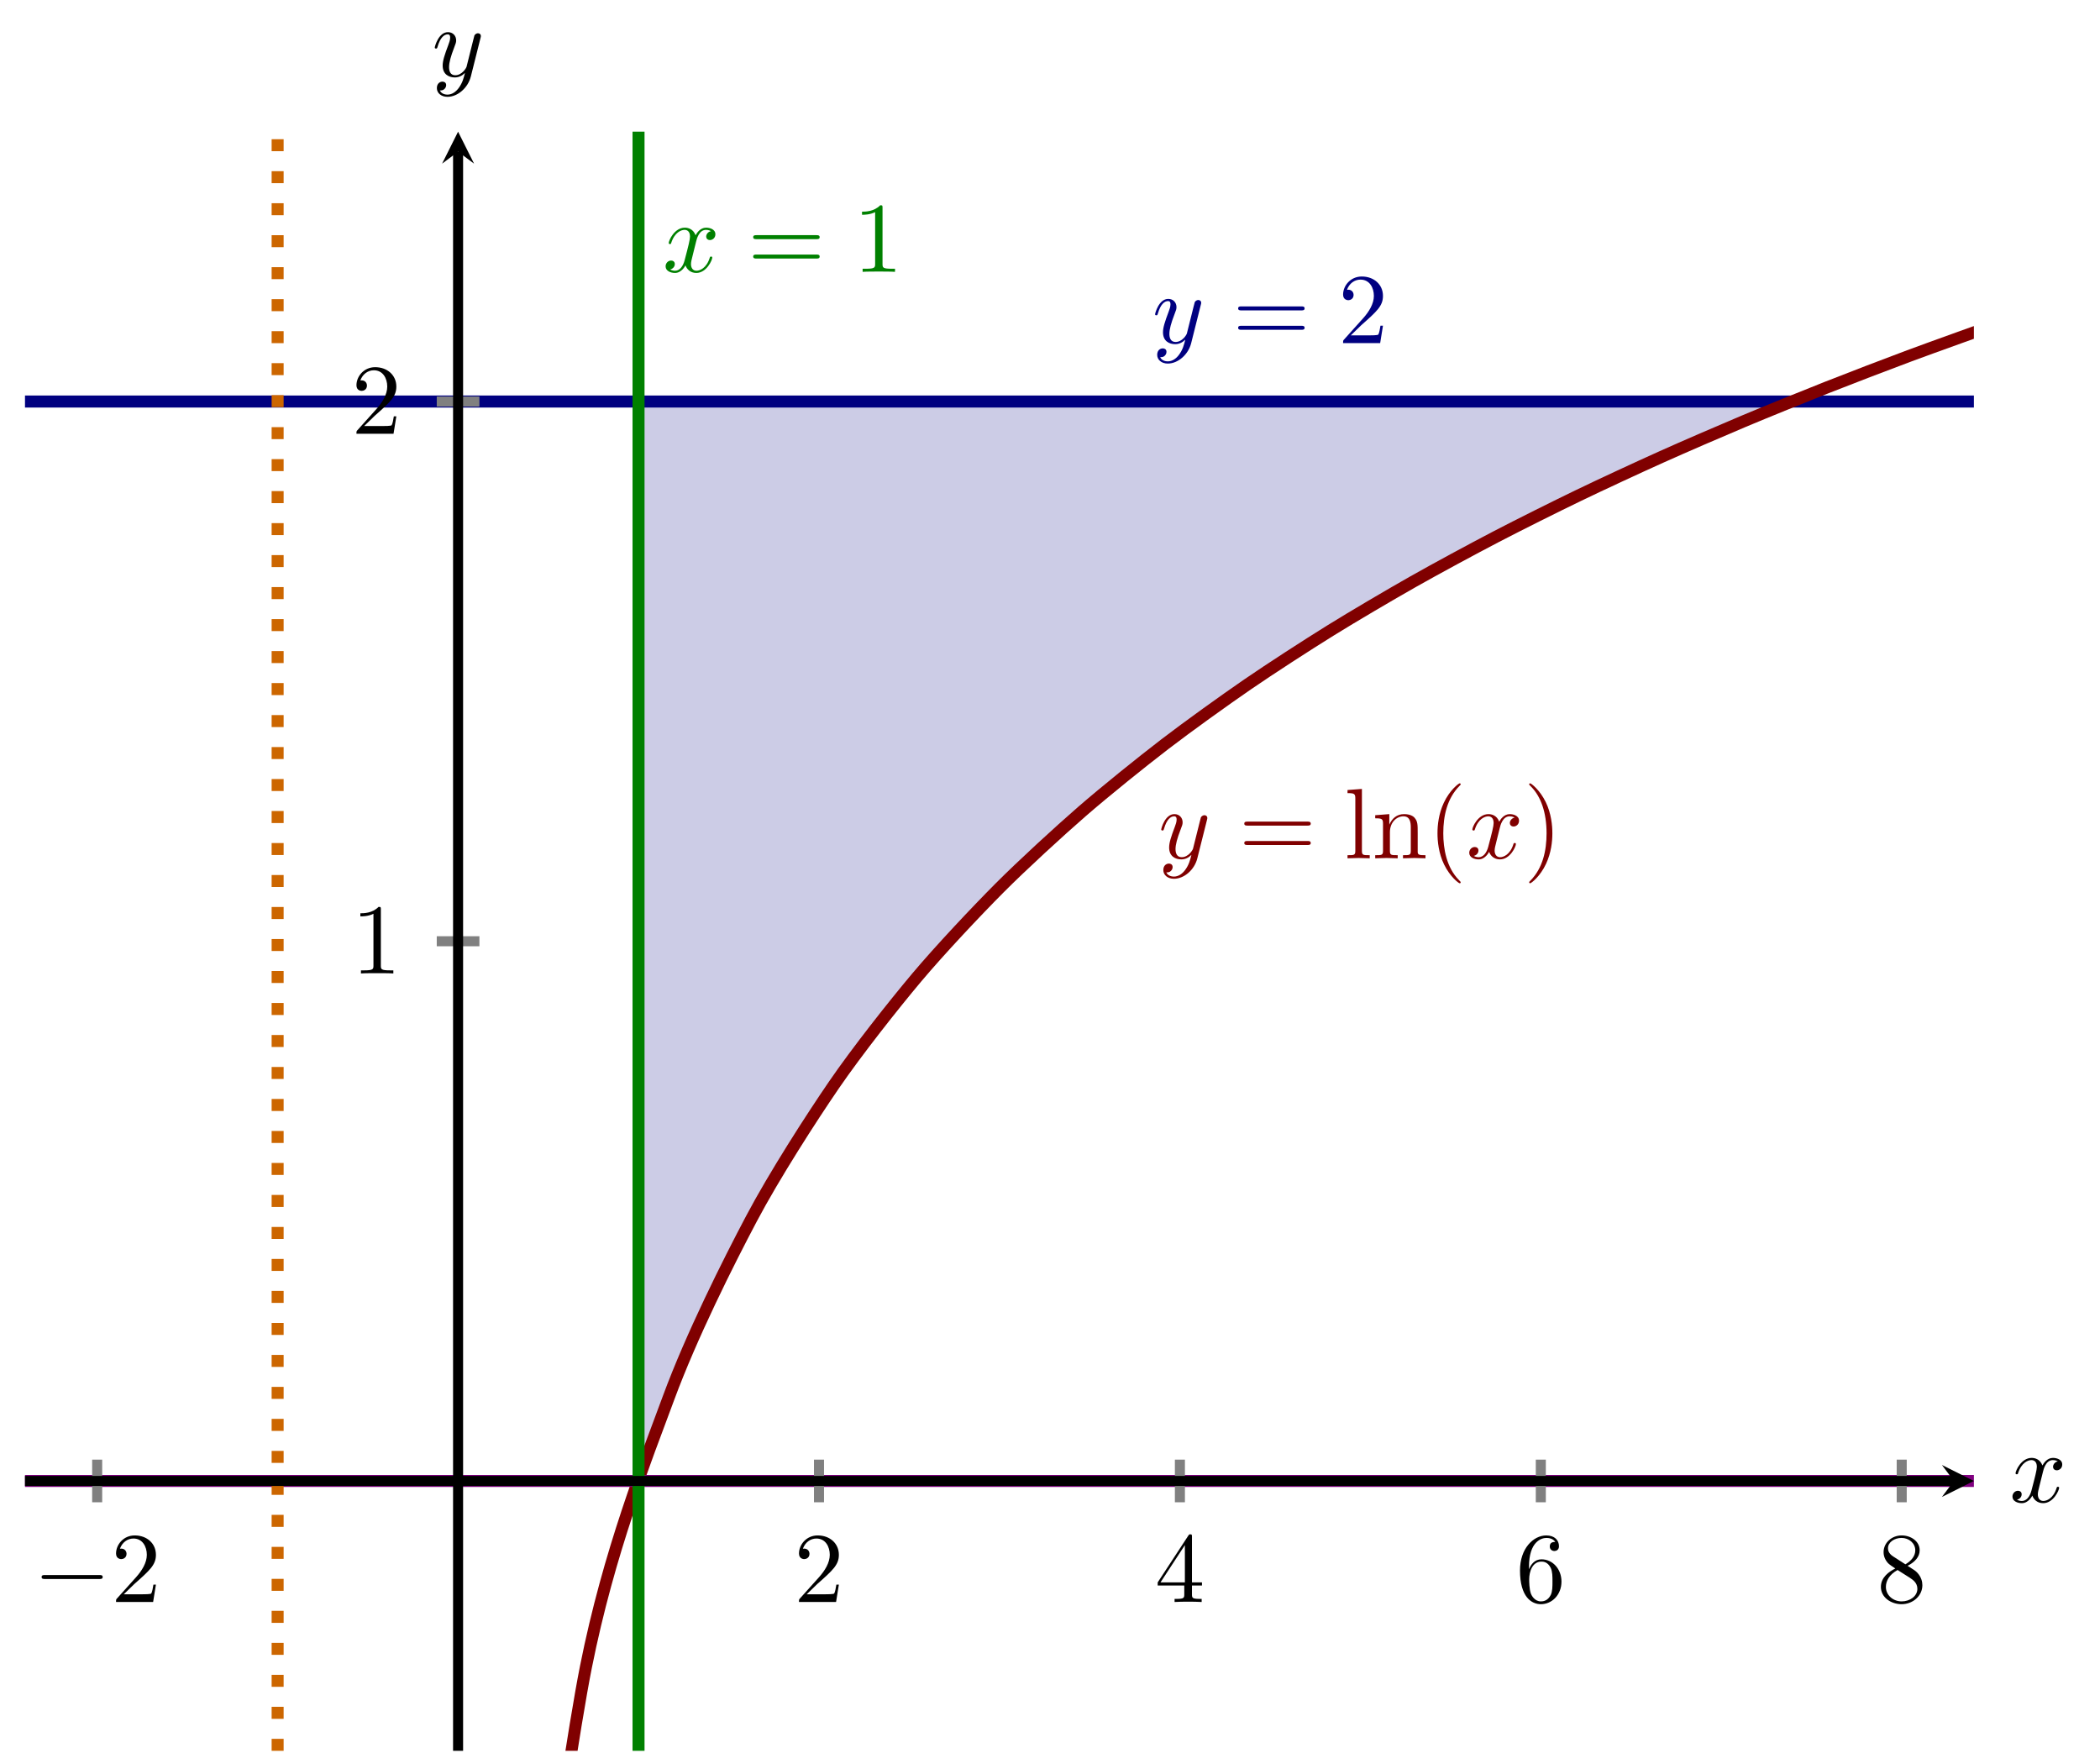 <?xml version="1.0" encoding="UTF-8" standalone="no"?>
<!DOCTYPE svg PUBLIC "-//W3C//DTD SVG 1.1//EN" "http://www.w3.org/Graphics/SVG/1.1/DTD/svg11.dtd">
<svg xmlns="http://www.w3.org/2000/svg" xmlns:xlink="http://www.w3.org/1999/xlink" version="1.1" width="209.32pt" height="174.721pt" viewBox="0 0 209.32 174.721">
<clipPath id="cp0">
<path transform="matrix(1,0,0,-1,2.491,174.522)" d="M 0 0 L 194.259 0 L 194.259 161.397 L 0 161.397 Z "/>
</clipPath>
<g clip-path="url(#cp0)">
<path transform="matrix(1,0,0,-1,2.491,174.522)" d="M 61.156 134.497 L 65.952 134.497 L 70.749 134.497 L 75.545 134.497 L 80.342 134.497 L 85.138 134.497 L 89.935 134.497 L 94.731 134.497 L 99.528 134.497 L 104.324 134.497 L 109.121 134.497 L 113.917 134.497 L 118.714 134.497 L 123.51 134.497 L 128.307 134.497 L 133.103 134.497 L 137.9 134.497 L 142.696 134.497 L 147.493 134.497 L 152.29 134.497 L 157.086 134.497 L 161.883 134.497 L 166.679 134.497 L 171.476 134.497 L 176.272 134.497 L 176.272 134.574 L 171.476 132.597 L 166.679 130.546 L 161.883 128.417 L 157.086 126.197 L 152.29 123.884 L 147.493 121.469 L 142.696 118.938 L 137.9 116.28 L 133.103 113.484 L 128.307 110.535 L 123.51 107.415 L 118.714 104.102 L 113.917 100.572 L 109.121 96.795 L 104.324 92.732 L 99.528 88.338 L 94.731 83.557 L 89.935 78.304 L 85.138 72.481 L 80.342 65.952 L 75.545 58.519 L 70.749 49.89 L 65.952 39.616 L 61.156 26.899 Z " fill="#cccce6"/>
</g>
<clipPath id="cp1">
<path transform="matrix(1,0,0,-1,2.491,174.522)" d="M 0 0 L 194.259 0 L 194.259 161.397 L 0 161.397 Z "/>
</clipPath>
<g clip-path="url(#cp1)">
<path transform="matrix(1,0,0,-1,2.491,174.522)" stroke-width="1.196" stroke-linecap="butt" stroke-miterlimit="10" stroke-linejoin="miter" fill="none" stroke="#000080" d="M -1.799 134.497 C -1.799 134.497 4.158 134.497 6.445 134.497 C 8.733 134.497 12.402 134.497 14.689 134.497 C 16.977 134.497 20.646 134.497 22.933 134.497 C 25.221 134.497 28.89 134.497 31.177 134.497 C 33.465 134.497 37.133 134.497 39.421 134.497 C 41.709 134.497 45.377 134.497 47.665 134.497 C 49.953 134.497 53.621 134.497 55.909 134.497 C 58.197 134.497 61.865 134.497 64.153 134.497 C 66.441 134.497 70.109 134.497 72.397 134.497 C 74.685 134.497 78.353 134.497 80.641 134.497 C 82.929 134.497 86.597 134.497 88.885 134.497 C 91.173 134.497 94.841 134.497 97.129 134.497 C 99.417 134.497 103.085 134.497 105.373 134.497 C 107.661 134.497 111.329 134.497 113.617 134.497 C 115.905 134.497 119.573 134.497 121.861 134.497 C 124.149 134.497 127.817 134.497 130.105 134.497 C 132.393 134.497 136.061 134.497 138.349 134.497 C 140.636 134.497 144.305 134.497 146.593 134.497 C 148.88 134.497 152.549 134.497 154.837 134.497 C 157.124 134.497 160.793 134.497 163.081 134.497 C 165.368 134.497 169.037 134.497 171.325 134.497 C 173.612 134.497 177.281 134.497 179.569 134.497 C 181.856 134.497 185.525 134.497 187.813 134.497 C 190.1 134.497 196.057 134.497 196.057 134.497 "/>
<path transform="matrix(1,0,0,-1,2.491,174.522)" stroke-width="1.196" stroke-linecap="butt" stroke-miterlimit="10" stroke-linejoin="miter" fill="none" stroke="#800000" d="M 47.665 -47.686 C 47.665 -47.686 53.621 -3.154 55.909 8.345 C 58.197 19.844 61.865 28.992 64.153 35.19 C 66.441 41.388 70.109 48.688 72.397 53.016 C 74.685 57.344 78.353 63.044 80.641 66.384 C 82.929 69.723 86.597 74.363 88.885 77.084 C 91.173 79.806 94.841 83.7 97.129 85.998 C 99.417 88.296 103.085 91.656 105.373 93.646 C 107.661 95.635 111.329 98.583 113.617 100.339 C 115.905 102.094 119.573 104.728 121.861 106.299 C 124.149 107.87 127.817 110.241 130.105 111.661 C 132.393 113.08 136.061 115.236 138.349 116.532 C 140.636 117.827 144.305 119.807 146.593 121 C 148.88 122.192 152.549 124.022 154.837 125.126 C 157.124 126.231 160.793 127.931 163.081 128.959 C 165.368 129.987 169.037 131.573 171.325 132.535 C 173.612 133.496 177.281 134.982 179.569 135.886 C 181.856 136.79 185.525 138.196 187.813 139.049 C 190.1 139.901 196.057 142.031 196.057 142.031 "/>
<path transform="matrix(1,0,0,-1,2.491,174.522)" stroke-width="1.196" stroke-linecap="butt" stroke-miterlimit="10" stroke-linejoin="miter" fill="none" stroke="#800080" d="M -1.799 26.899 C -1.799 26.899 4.158 26.899 6.445 26.899 C 8.733 26.899 12.402 26.899 14.689 26.899 C 16.977 26.899 20.646 26.899 22.933 26.899 C 25.221 26.899 28.89 26.899 31.177 26.899 C 33.465 26.899 37.133 26.899 39.421 26.899 C 41.709 26.899 45.377 26.899 47.665 26.899 C 49.953 26.899 53.621 26.899 55.909 26.899 C 58.197 26.899 61.865 26.899 64.153 26.899 C 66.441 26.899 70.109 26.899 72.397 26.899 C 74.685 26.899 78.353 26.899 80.641 26.899 C 82.929 26.899 86.597 26.899 88.885 26.899 C 91.173 26.899 94.841 26.899 97.129 26.899 C 99.417 26.899 103.085 26.899 105.373 26.899 C 107.661 26.899 111.329 26.899 113.617 26.899 C 115.905 26.899 119.573 26.899 121.861 26.899 C 124.149 26.899 127.817 26.899 130.105 26.899 C 132.393 26.899 136.061 26.899 138.349 26.899 C 140.636 26.899 144.305 26.899 146.593 26.899 C 148.88 26.899 152.549 26.899 154.837 26.899 C 157.124 26.899 160.793 26.899 163.081 26.899 C 165.368 26.899 169.037 26.899 171.325 26.899 C 173.612 26.899 177.281 26.899 179.569 26.899 C 181.856 26.899 185.525 26.899 187.813 26.899 C 190.1 26.899 196.057 26.899 196.057 26.899 "/>
<path transform="matrix(1,0,0,-1,2.491,174.522)" stroke-width="1.196" stroke-linecap="butt" stroke-miterlimit="10" stroke-linejoin="miter" fill="none" stroke="#008000" d="M 61.156 -188.296 L 61.156 672.486 "/>
<path transform="matrix(1,0,0,-1,2.491,174.522)" stroke-width="1.196" stroke-linecap="butt" stroke-dasharray="1.196,1.993" stroke-miterlimit="10" stroke-linejoin="miter" fill="none" stroke="#cc6600" d="M 25.182 0 L 25.182 161.397 "/>
<symbol id="font_2_2">
<path d="M .457 .586 C .461 .6 .461 .602 .461 .609 C .461 .627 .447 .636 .432 .636 C .422 .636 .406 .63 .397 .615 C .395 .61 .387 .579 .383 .561 C .376 .535 .369 .508 .363 .481 L .318 .301 C .314 .286 .271 .216 .205 .216 C .154 .216 .143 .26 .143 .297 C .143 .343 .16 .405 .194 .493 C .21 .534 .214 .545 .214 .565 C .214 .61 .182 .647 .132 .647 C .037 .647 0 .502 0 .493 C 0 .483 .01 .483 .012 .483 C .022 .483 .023 .485 .028 .501 C .055 .595 .095 .625 .129 .625 C .137 .625 .154 .625 .154 .593 C .154 .568 .144 .542 .137 .523 C .097 .417 .079 .36 .079 .313 C .079 .224 .142 .194 .201 .194 C .24 .194 .274 .211 .302 .239 C .289 .187 .277 .138 .237 .085 C .211 .051 .173 .022 .127 .022 C .113 .022 .068 .025 .051 .064 C .067 .064 .08 .064 .094 .076 C .104 .085 .114 .098 .114 .117 C .114 .148 .087 .152 .077 .152 C .054 .152 .021 .136 .021 .087 C .021 .037 .065 0 .127 0 C .23 0 .333 .091 .361 .204 L .457 .586 Z "/>
</symbol>
<use xlink:href="#font_2_2" transform="matrix(9.963,0,0,-9.963,115.747,87.597)" fill="#800000"/>
<symbol id="font_3_8">
<path d="M .631 .194 C .646 .194 .665 .194 .665 .214 C .665 .234 .646 .234 .632 .234 L .033 .234 C .019 .234 0 .234 0 .214 C 0 .194 .019 .194 .034 .194 L .631 .194 M .632 0 C .646 0 .665 0 .665 .02 C .665 .04 .646 .04 .631 .04 L .034 .04 C .019 .04 0 .04 0 .02 C 0 0 .019 0 .033 0 L .632 0 Z "/>
</symbol>
<symbol id="font_3_9">
<path d="M .144 .694 L 0 .683 L 0 .652 C .07 .652 .078 .645 .078 .596 L .078 .076 C .078 .031 .067 .031 0 .031 L 0 0 C .033 .001 .086 .003 .111 .003 C .136 .003 .185 .001 .222 0 L .222 .031 C .155 .031 .144 .031 .144 .076 L .144 .694 Z "/>
</symbol>
<symbol id="font_3_a">
<path d="M .078 .344 L .078 .076 C .078 .031 .067 .031 0 .031 L 0 0 C .035 .001 .086 .003 .113 .003 C .139 .003 .191 .001 .225 0 L .225 .031 C .158 .031 .147 .031 .147 .076 L .147 .26 C .147 .364 .218 .42 .282 .42 C .345 .42 .356 .366 .356 .309 L .356 .076 C .356 .031 .345 .031 .278 .031 L .278 0 C .313 .001 .364 .003 .391 .003 C .417 .003 .469 .001 .503 0 L .503 .031 C .451 .031 .426 .031 .425 .061 L .425 .252 C .425 .338 .425 .369 .394 .405 C .38 .422 .347 .442 .289 .442 C .216 .442 .169 .399 .141 .337 L .141 .442 L 0 .431 L 0 .4 C .07 .4 .078 .393 .078 .344 Z "/>
</symbol>
<symbol id="font_3_1">
<path d="M .232 .01 C .232 .013 .232 .015 .215 .032 C .09 .158 .058 .347 .058 .5 C .058 .674 .096 .848 .219 .973 C .232 .985 .232 .987 .232 .99 C .232 .997 .228 1 .222 1 C .212 1 .122 .932 .063 .805 C .012 .695 0 .584 0 .5 C 0 .422 .011 .301 .066 .188 C .126 .065 .212 0 .222 0 C .228 0 .232 .003 .232 .01 Z "/>
</symbol>
<use xlink:href="#font_3_8" transform="matrix(9.963,0,0,-9.963,124.025,84.23)" fill="#800000"/>
<use xlink:href="#font_3_9" transform="matrix(9.963,0,0,-9.963,134.316,85.555)" fill="#800000"/>
<use xlink:href="#font_3_a" transform="matrix(9.963,0,0,-9.963,137.076,85.555)" fill="#800000"/>
<use xlink:href="#font_3_1" transform="matrix(9.963,0,0,-9.963,143.283,88.046)" fill="#800000"/>
<symbol id="font_2_1">
<path d="M .305 .313 C .311 .339 .334 .431 .404 .431 C .409 .431 .433 .431 .454 .418 C .426 .413 .406 .388 .406 .364 C .406 .348 .417 .329 .444 .329 C .466 .329 .498 .347 .498 .387 C .498 .439 .439 .453 .405 .453 C .347 .453 .312 .4 .3 .377 C .275 .443 .221 .453 .192 .453 C .088 .453 .031 .324 .031 .299 C .031 .289 .041 .289 .043 .289 C .051 .289 .054 .291 .056 .3 C .09 .406 .156 .431 .19 .431 C .209 .431 .244 .422 .244 .364 C .244 .333 .227 .266 .19 .126 C .174 .064 .139 .022 .095 .022 C .089 .022 .066 .022 .045 .035 C .07 .04 .092 .061 .092 .089 C .092 .116 .07 .124 .055 .124 C .025 .124 0 .098 0 .066 C 0 .02 .05 0 .094 0 C .16 0 .196 .07 .199 .076 C .211 .039 .247 0 .307 0 C .41 0 .467 .129 .467 .154 C .467 .164 .458 .164 .455 .164 C .446 .164 .444 .16 .442 .153 C .409 .046 .341 .022 .309 .022 C .27 .022 .254 .054 .254 .088 C .254 .11 .26 .132 .271 .176 L .305 .313 Z "/>
</symbol>
<use xlink:href="#font_2_1" transform="matrix(9.963,0,0,-9.963,146.449,85.665)" fill="#800000"/>
<symbol id="font_3_2">
<path d="M .232 .5 C .232 .578 .221 .699 .166 .812 C .106 .935 .02 1 .01 1 C .004 1 0 .996 0 .99 C 0 .987 0 .985 .019 .967 C .117 .868 .174 .709 .174 .5 C .174 .329 .137 .153 .013 .027 C 0 .015 0 .013 0 .01 C 0 .004 .004 0 .01 0 C .02 0 .11 .068 .169 .195 C .22 .305 .232 .416 .232 .5 Z "/>
</symbol>
<use xlink:href="#font_3_2" transform="matrix(9.963,0,0,-9.963,152.422,88.046)" fill="#800000"/>
<use xlink:href="#font_2_2" transform="matrix(9.963,0,0,-9.963,115.135,36.24)" fill="#000080"/>
<symbol id="font_3_4">
<path d="M .077 .077 L .183 .18 C .339 .318 .399 .372 .399 .472 C .399 .586 .309 .666 .187 .666 C .074 .666 0 .574 0 .485 C 0 .429 .05 .429 .053 .429 C .07 .429 .105 .441 .105 .482 C .105 .508 .087 .534 .052 .534 C .044 .534 .042 .534 .039 .533 C .062 .598 .116 .635 .174 .635 C .265 .635 .308 .554 .308 .472 C .308 .392 .258 .313 .203 .251 L .011 .037 C 0 .026 0 .024 0 0 L .371 0 L .399 .174 L .374 .174 C .369 .144 .362 .1 .352 .085 C .345 .077 .279 .077 .257 .077 L .077 .077 Z "/>
</symbol>
<use xlink:href="#font_3_8" transform="matrix(9.963,0,0,-9.963,123.413,32.873)" fill="#000080"/>
<use xlink:href="#font_3_4" transform="matrix(9.963,0,0,-9.963,133.874,34.198)" fill="#000080"/>
<use xlink:href="#font_2_1" transform="matrix(9.963,0,0,-9.963,66.345,27.207)" fill="#008000"/>
<symbol id="font_3_3">
<path d="M .205 .64 C .205 .664 .205 .666 .182 .666 C .12 .602 .032 .602 0 .602 L 0 .571 C .02 .571 .079 .571 .131 .597 L .131 .079 C .131 .043 .128 .031 .038 .031 L .006 .031 L .006 0 C .041 .003 .128 .003 .168 .003 C .208 .003 .295 .003 .33 0 L .33 .031 L .298 .031 C .208 .031 .205 .042 .205 .079 L .205 .64 Z "/>
</symbol>
<use xlink:href="#font_3_8" transform="matrix(9.963,0,0,-9.963,75.075,25.772)" fill="#008000"/>
<use xlink:href="#font_3_3" transform="matrix(9.963,0,0,-9.963,85.924,27.097)" fill="#008000"/>
</g>
<symbol id="font_4_1">
<path d="M .576 0 C .593 0 .611 0 .611 .02 C .611 .04 .593 .04 .576 .04 L .035 .04 C .018 .04 0 .04 0 .02 C 0 0 .018 0 .035 0 L .576 0 Z "/>
</symbol>
<use xlink:href="#font_4_1" transform="matrix(9.963,0,0,-9.963,4.148,157.397)"/>
<use xlink:href="#font_3_4" transform="matrix(9.963,0,0,-9.963,11.567,159.688)"/>
<use xlink:href="#font_3_4" transform="matrix(9.963,0,0,-9.963,79.64,159.688)"/>
<symbol id="font_3_5">
<path d="M .266 .165 L .266 .078 C .266 .042 .264 .031 .19 .031 L .169 .031 L .169 0 C .21 .003 .262 .003 .304 .003 C .346 .003 .399 .003 .44 0 L .44 .031 L .419 .031 C .345 .031 .343 .042 .343 .078 L .343 .165 L .443 .165 L .443 .196 L .343 .196 L .343 .651 C .343 .671 .343 .677 .327 .677 C .318 .677 .315 .677 .307 .665 L 0 .196 L 0 .165 L .266 .165 M .272 .196 L .028 .196 L .272 .569 L .272 .196 Z "/>
</symbol>
<use xlink:href="#font_3_5" transform="matrix(9.963,0,0,-9.963,115.394,159.688)"/>
<symbol id="font_3_6">
<path d="M .09 .35 L .09 .374 C .09 .627 .214 .663 .265 .663 C .289 .663 .331 .657 .353 .623 C .338 .623 .298 .623 .298 .578 C .298 .547 .322 .532 .344 .532 C .36 .532 .39 .541 .39 .58 C .39 .64 .346 .688 .263 .688 C .135 .688 0 .559 0 .338 C 0 .071 .116 0 .209 0 C .32 0 .415 .094 .415 .226 C .415 .353 .326 .449 .215 .449 C .147 .449 .11 .398 .09 .35 M .209 .028 C .146 .028 .116 .088 .11 .103 C .092 .15 .092 .23 .092 .248 C .092 .326 .124 .426 .214 .426 C .23 .426 .276 .426 .307 .364 C .325 .327 .325 .276 .325 .227 C .325 .179 .325 .129 .308 .093 C .278 .033 .232 .028 .209 .028 Z "/>
</symbol>
<use xlink:href="#font_3_6" transform="matrix(9.963,0,0,-9.963,151.507,159.907)"/>
<symbol id="font_3_7">
<path d="M .121 .479 C .075 .509 .071 .543 .071 .56 C .071 .621 .136 .663 .207 .663 C .28 .663 .344 .611 .344 .539 C .344 .482 .305 .434 .245 .399 L .121 .479 M .267 .384 C .339 .421 .388 .473 .388 .539 C .388 .631 .299 .688 .208 .688 C .108 .688 .027 .614 .027 .521 C .027 .503 .029 .458 .071 .411 C .082 .399 .119 .374 .144 .357 C .086 .328 0 .272 0 .173 C 0 .067 .102 0 .207 0 C .32 0 .415 .083 .415 .19 C .415 .226 .404 .271 .366 .313 C .347 .334 .331 .344 .267 .384 M .167 .342 L .29 .264 C .318 .245 .365 .215 .365 .154 C .365 .08 .29 .028 .208 .028 C .122 .028 .05 .09 .05 .173 C .05 .231 .082 .295 .167 .342 Z "/>
</symbol>
<use xlink:href="#font_3_7" transform="matrix(9.963,0,0,-9.963,187.48,159.907)"/>
<use xlink:href="#font_3_3" transform="matrix(9.963,0,0,-9.963,35.919,97.035)"/>
<use xlink:href="#font_3_4" transform="matrix(9.963,0,0,-9.963,35.53,43.236)"/>
<use xlink:href="#font_2_1" transform="matrix(9.963,0,0,-9.963,200.594,149.837)"/>
<use xlink:href="#font_2_2" transform="matrix(9.963,0,0,-9.963,43.336,9.652)"/>
<path transform="matrix(1,0,0,-1,2.491,174.522)" stroke-width="1" stroke-linecap="butt" stroke-miterlimit="10" stroke-linejoin="miter" fill="none" stroke="#808080" d="M 7.195 24.774 L 7.195 29.025 M 79.143 24.774 L 79.143 29.025 M 115.117 24.774 L 115.117 29.025 M 151.091 24.774 L 151.091 29.025 M 187.065 24.774 L 187.065 29.025 "/>
<path transform="matrix(1,0,0,-1,2.491,174.522)" stroke-width="1" stroke-linecap="butt" stroke-miterlimit="10" stroke-linejoin="miter" fill="none" stroke="#808080" d="M 41.043 80.698 L 45.295 80.698 M 41.043 134.497 L 45.295 134.497 "/>
<path transform="matrix(1,0,0,-1,2.491,174.522)" stroke-width="1" stroke-linecap="butt" stroke-miterlimit="10" stroke-linejoin="miter" fill="none" stroke="#000000" d="M 0 26.899 L 192.267 26.899 "/>
<path transform="matrix(1,0,0,-1,194.758,147.623)" d="M 1.993 0 L -1.196 1.594 L 0 0 L -1.196 -1.594 "/>
<path transform="matrix(1,0,0,-1,2.491,174.522)" stroke-width="1" stroke-linecap="butt" stroke-miterlimit="10" stroke-linejoin="miter" fill="none" stroke="#000000" d="M 43.169 0 L 43.169 159.404 "/>
<path transform="matrix(0,-1,-1,-0,45.66,15.118)" d="M 1.993 0 L -1.196 1.594 L 0 0 L -1.196 -1.594 "/>
</svg>
